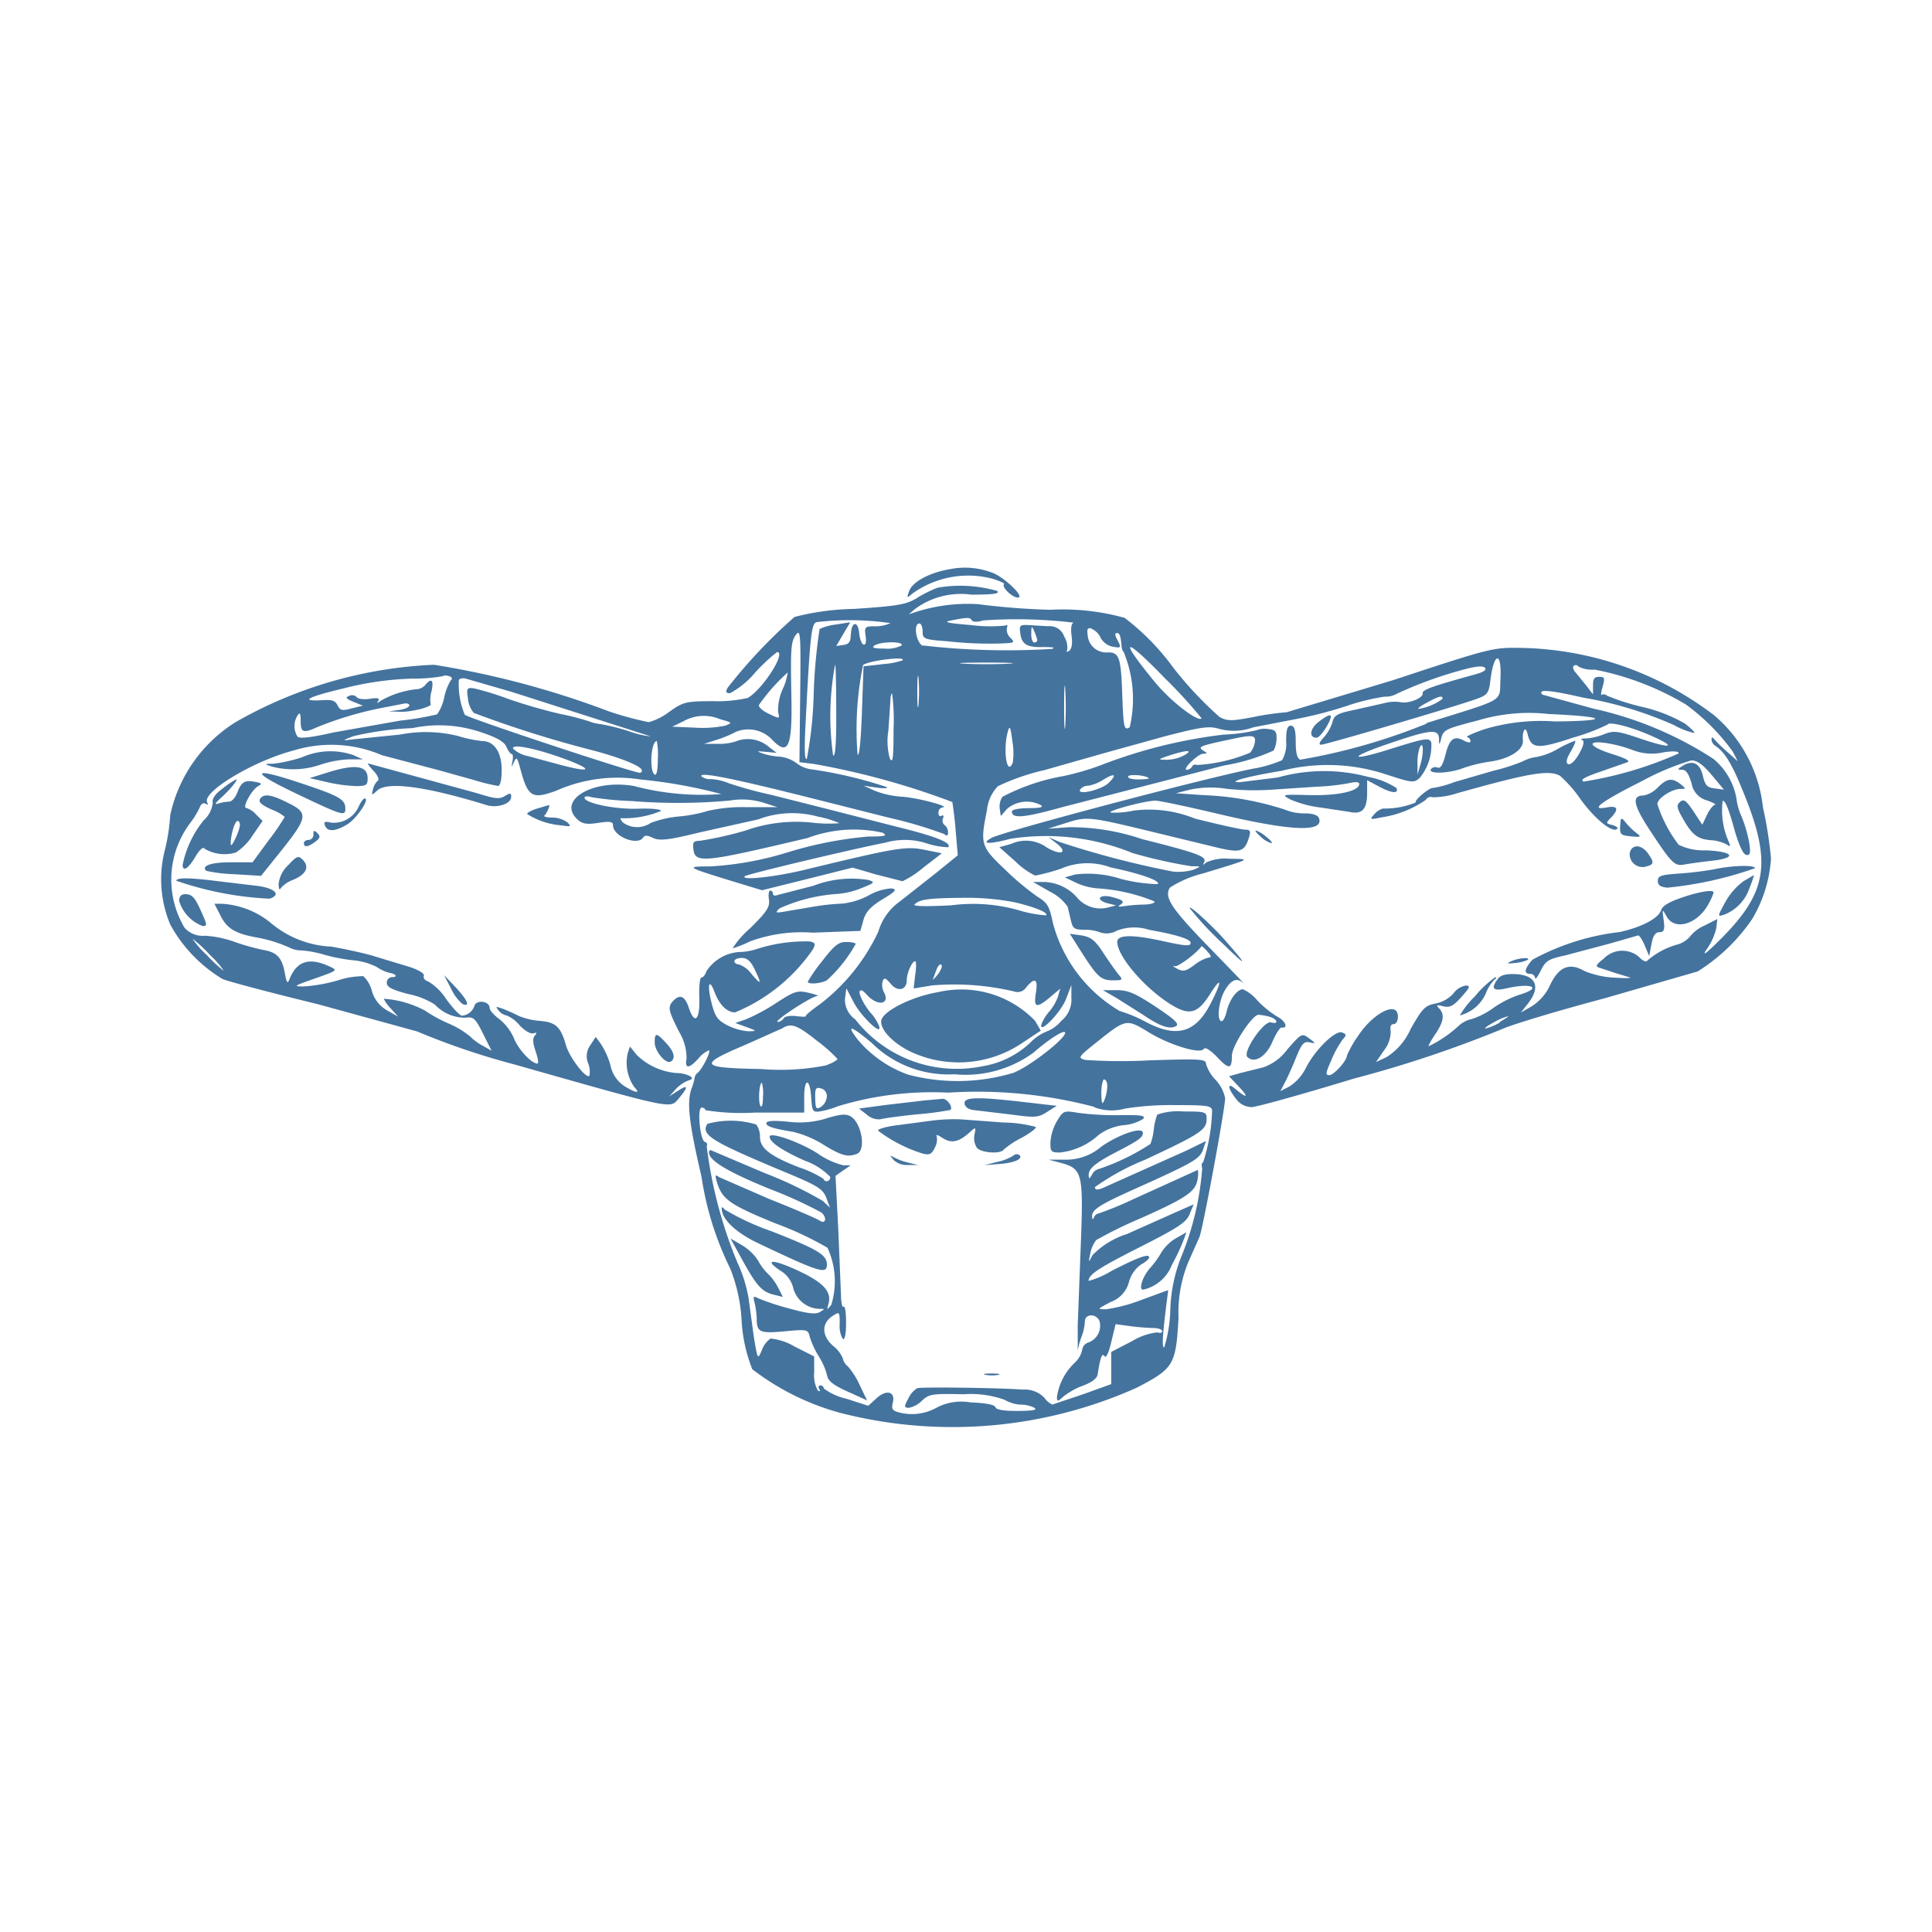 <svg xmlns="http://www.w3.org/2000/svg" width="24" fill="#44739e" height="24" viewBox="0 0 24 24"><path d="M9.856 14.061a1.294 1.294 0 0 1 .377.161c.22.135.3.156.413.111s.06-.373-.073-.461c-.06-.04-.134-.034-.34.031a1.13 1.13 0 0 1-.446.031c-.186-.017-.267-.011-.267.02s.046.06.336.107zm4.574 1.492a1.157 1.157 0 0 1-.136.191c-.1.108-.154.277-.094.277a.5.5 0 0 0 .357-.307 2.556 2.556 0 0 0 .181-.406l-.135.077a.546.546 0 0 0-.173.168zm-5.013-.11c.761.362.855.391.855.267s-.112-.188-.688-.415A3.148 3.148 0 0 1 9 15.024c-.019-.029-.034-.035-.034-.013-.002.133.173.3.451.432zM21.9 10.029a1.744 1.744 0 0 0-.607-1.144 4.074 4.074 0 0 0-2.419-.837c-.329-.005-.375.007-1.565.4l-1.327.4a3.336 3.336 0 0 0-.411.059c-.272.052-.323.052-.421 0a4.6 4.6 0 0 1-.572-.609 2.99 2.99 0 0 0-.608-.623 2.867 2.867 0 0 0-.922-.1 8.885 8.885 0 0 1-.9-.07 2.118 2.118 0 0 0-.78.1l-.079.026.079-.067a.961.961 0 0 1 .7-.177c.275 0 .354-.012.32-.046a1.663 1.663 0 0 0-.738-.041 1.456 1.456 0 0 0-.258.128c-.129.08-.232.1-.783.136a3.179 3.179 0 0 0-.739.1 6.46 6.46 0 0 0-.83.878c-.03.053-.023.069.029.069a1.062 1.062 0 0 0 .313-.258 2.267 2.267 0 0 1 .271-.253c.118 0-.176.461-.364.57a1.686 1.686 0 0 1-.427.04c-.346 0-.376.011-.549.133a.737.737 0 0 1-.254.128 4.013 4.013 0 0 1-.5-.136 11 11 0 0 0-2.168-.577 5.418 5.418 0 0 0-2.463.712 1.811 1.811 0 0 0-.813 1.154 2.488 2.488 0 0 1-.063.42 1.454 1.454 0 0 0 .064.943 1.791 1.791 0 0 0 .649.675c.076.032.611.173 1.189.314l1.228.337a9.1 9.1 0 0 0 1.212.411c1.949.554 1.928.549 2.028.433.128-.15.132-.192.01-.113l-.117.075.075-.084a.433.433 0 0 1 .154-.11c.062-.02.067-.032.024-.059a.377.377 0 0 0-.159-.036.8.8 0 0 1-.5-.226L7.825 13l-.028.088a.529.529 0 0 0 .083.417c.082.082.021.076-.124-.013a.408.408 0 0 1-.173-.259.957.957 0 0 0-.121-.268l-.062-.084-.065.1a.233.233 0 0 0-.028.23.28.28 0 0 1 .015.153c-.042.041-.25-.231-.292-.382-.064-.226-.126-.284-.322-.3a.864.864 0 0 1-.262-.061 2.21 2.21 0 0 0-.193-.087c-.1-.036-.1-.033-.058.02a.166.166 0 0 0 .1.061.422.422 0 0 1 .159.121c.068.072.138.111.174.1s.049-.01.017.027-.026.094.01.2c.028.082.038.149.022.149-.075 0-.235-.172-.292-.312a.621.621 0 0 0-.183-.241c-.066-.048-.12-.11-.12-.139 0-.082-.159-.106-.188-.028a.176.176 0 0 1-.155.125c-.026 0-.112-.091-.192-.2a.7.7 0 0 0-.224-.223c-.043-.012-.069-.044-.058-.072S5.2 12.044 5.05 12l-.4-.121c-.094-.031-.338-.085-.535-.12a1.247 1.247 0 0 1-.758-.3 1.056 1.056 0 0 0-.6-.232h-.093l.078.153c.079.155.18.216.438.264a1.722 1.722 0 0 1 .436.137.346.346 0 0 0 .139.026 1.369 1.369 0 0 1 .277.054 2.215 2.215 0 0 0 .355.068.808.808 0 0 1 .293.083.506.506 0 0 0 .154.072c.085.013.113.054.037.054a.068.068 0 0 0-.066.071c0 .053.064.087.274.141a.946.946 0 0 1 .324.13.512.512 0 0 0 .384.162c.095-.014.119.009.214.2l.106.211L6 12.992a.637.637 0 0 1-.16-.117 1.1 1.1 0 0 0-.273-.163 1.747 1.747 0 0 1-.284-.156 1.254 1.254 0 0 0-.516-.149.45.45 0 0 0 .089.122l.089.1-.135-.077a.4.4 0 0 1-.19-.241.381.381 0 0 0-.107-.185 1.073 1.073 0 0 0-.324.055 2.026 2.026 0 0 1-.412.073c-.133 0-.129-.005.079-.079.356-.125.349-.119.218-.178-.238-.105-.389-.054-.476.162-.027.067-.036.056-.059-.067-.036-.2-.1-.263-.271-.292a2.777 2.777 0 0 1-.355-.1 1.327 1.327 0 0 0-.368-.076.3.3 0 0 1-.253-.1 1.169 1.169 0 0 1 .075-1.306 1.036 1.036 0 0 0 .115-.19c.015-.042.046-.06.072-.044s.036.012.021-.013c-.078-.126.566-.516 1.071-.648a1.594 1.594 0 0 1 1.1.059l.694.183.438.122a2.5 2.5 0 0 0 .307.076c.03 0 .047-.073.047-.2 0-.219-.093-.357-.241-.357a1.571 1.571 0 0 1-.3-.063 1.662 1.662 0 0 0-.719-.018l-.622.063c-.1.015-.094.008.04-.043a3.893 3.893 0 0 1 .733-.1 1.608 1.608 0 0 1 .852.051c.2.066.288.118.316.182.022.049.051.089.066.089s.019.04.009.089c-.015.082-.014.082.019.01s.042-.054.083.1c.091.335.144.365.441.257a1.865 1.865 0 0 1 1.047-.14 6.211 6.211 0 0 1 1.005.181 3.274 3.274 0 0 1-1.086-.1c-.515-.089-.96.178-.7.417.06.054.114.063.258.041s.182-.016.182.03c0 .139.308.261.376.15.016-.027.053-.025.106 0 .089.048.194.037.588-.06l.733-.163a1.2 1.2 0 0 1 .742-.035 1.263 1.263 0 0 1 .268.082 1.7 1.7 0 0 1-.347-.008 1.879 1.879 0 0 0-.822.1 4.466 4.466 0 0 1-.567.127c-.075 0-.089.016-.079.1.021.183.115.174 1.419-.135a1.637 1.637 0 0 1 .931-.066c.066.039.038.047-.179.048a4.826 4.826 0 0 0-.97.187 4.028 4.028 0 0 1-.991.184c-.317 0-.3.007.282.186l.362.11.562-.14.562-.141.291.085.33.084a1.23 1.23 0 0 0 .261-.172l.227-.175-.218-.044c-.23-.046-.346-.027-1.49.25-.368.089-.8.135-.739.078.024-.024 1.333-.336 1.748-.417a.881.881 0 0 1 .515.011.961.961 0 0 0 .262.047c.054-.053-.158-.137-.632-.253l-.852-.218-.713-.18a5.041 5.041 0 0 1-.524-.143.7.7 0 0 0-.225-.053.17.17 0 0 1-.118-.033c-.039-.063.379.021 1.442.289l.871.22a5.551 5.551 0 0 1 .7.206c.036.029.05.023.05-.021a.115.115 0 0 0-.042-.089.07.07 0 0 1-.021-.083c.013-.032.005-.047-.017-.033s-.039 0-.039-.038a.062.062 0 0 1 .05-.066c.111-.009-.322-.123-.506-.133a1.148 1.148 0 0 1-.336-.074l-.139-.063.158.023c.088.013.147.011.132-.005a5.349 5.349 0 0 0-.922-.219.381.381 0 0 1-.195-.075.427.427 0 0 0-.208-.084.855.855 0 0 1-.212-.038c-.088-.031-.085-.034.034-.022l.134.012-.094-.071a.4.4 0 0 0-.386-.081.628.628 0 0 1-.25.04h-.171l.153-.049a1.4 1.4 0 0 0 .242-.1.408.408 0 0 1 .452.1c.2.208.25.085.237-.548-.012-.591-.006-.678.06-.762.053-.069.058.01.049.755l-.009.832.178.022a9.546 9.546 0 0 1 1.721.473 4.16 4.16 0 0 1 .042.362l.026.3-.271.22-.447.352a.706.706 0 0 0-.269.376 2.427 2.427 0 0 1-.731.906c-.1.07-.178.135-.17.144s-.043.009-.116 0-.144 0-.159.028a.1.1 0 0 1-.074.044c-.066 0 .414-.316.488-.321.032 0-.011-.02-.1-.04-.142-.034-.174-.024-.4.121a2.4 2.4 0 0 1-.379.206l-.136.047.137.05c.134.049.135.05.027.053a.7.7 0 0 1-.259-.073c-.126-.065-.156-.106-.2-.28-.057-.224-.032-.317.037-.135.061.161.155.253.256.253a2.181 2.181 0 0 0 .965-.781c.037-.069.031-.085-.038-.1a1.976 1.976 0 0 0-.652.092.729.729 0 0 1-.223.039.528.528 0 0 0-.409.24c-.013.042-.041.077-.061.077s-.032.11-.027.243c.011.282-.057.353-.129.136-.048-.146-.108-.176-.19-.094s-.06.131.066.386a.637.637 0 0 1 .095.334c-.025.131.028.133.148 0a.346.346 0 0 1 .128-.1c.036 0-.084.24-.142.282a.09.09 0 0 0-.034.06.627.627 0 0 1-.036.126c-.065.17-.036.428.121 1.1a3.861 3.861 0 0 0 .357 1.142 2.021 2.021 0 0 1 .141.638 1.944 1.944 0 0 0 .133.613 3.142 3.142 0 0 0 1.1.544 5.6 5.6 0 0 0 3.675-.314c.462-.24.487-.281.52-.869a1.648 1.648 0 0 1 .125-.7l.136-.306c.046-.123.318-1.593.318-1.722a.468.468 0 0 0-.119-.228.493.493 0 0 1-.119-.2c0-.058-.072-.062-.7-.042a6.667 6.667 0 0 1-.8-.005c-.095-.027-.09-.035.139-.218.368-.294.372-.295.644-.129s.647.278.69.21c.017-.026.08.013.164.1.149.158.185.155.185-.016 0-.121.253-.509.331-.508a.716.716 0 0 1 .135.024c.1.028.123.1.019.07-.088-.022-.355.368-.293.43.085.085.232 0 .312-.19.043-.1.094-.179.113-.176.086.014.051-.08-.05-.133a1.246 1.246 0 0 1-.248-.2.524.524 0 0 0-.182-.142c-.072 0-.165.127-.2.267-.015.071-.044.129-.064.129-.066 0-.038-.255.042-.387s.151-.159.236-.079c.029.027-.164-.173-.429-.446-.477-.49-.567-.628-.492-.747a1.356 1.356 0 0 1 .412-.176c.611-.186.6-.179.331-.182a.574.574 0 0 0-.293.046c-.038.035-.045.035-.026 0 .04-.073-.066-.113-.772-.291a2.758 2.758 0 0 0-.907-.147l-.258.018.23-.073c.257-.081.279-.078 1.1.121l.746.181c.316.077.364.063.422-.128.021-.072.011-.089-.052-.089-.043 0-.322-.062-.621-.137a1.518 1.518 0 0 0-.759-.1 1.148 1.148 0 0 1-.283.026c-.076-.015.418-.149.551-.149.048 0 .392.073.765.161.919.219 1.335.237 1.265.054-.014-.036-.079-.057-.178-.057a.618.618 0 0 1-.243-.046 3.7 3.7 0 0 0-1-.18l-.356-.024.177-.045a1.268 1.268 0 0 1 .456-.01 3.218 3.218 0 0 0 .555.011l.555-.037a2.754 2.754 0 0 0 .406-.044c.081-.019.129-.016.129.009 0 .089-.261.148-.614.139s-.354-.007-.24.055a1.383 1.383 0 0 0 .377.1l.358.054c.153.034.216-.032.217-.23v-.164l.138.074c.16.086.252.1.229.025a.939.939 0 0 0-.35-.139 2.119 2.119 0 0 0-1.126.006l-.476.059c-.162 0 .087-.07.524-.142a2.308 2.308 0 0 1 1.29.043c.335.109.351.111.426.043a.63.63 0 0 0 .142-.437c-.024-.064-.073-.056-.5.078-.512.162-.547.113-.044-.059.534-.183.634-.193.64-.067 0 .081.007.082.024.01.029-.121.044-.129.461-.237a2.2 2.2 0 0 1 .88-.079c.73.032.775.086.076.092a2.449 2.449 0 0 0-.865.093c-.15.049-.252.1-.228.1a.063.063 0 0 1 .044.052c0 .022-.035.019-.083-.007-.123-.066-.179-.023-.229.176-.032.127-.062.174-.1.159a.069.069 0 0 0-.081.021c-.038.062.226.053.4-.014a1.78 1.78 0 0 1 .329-.08c.248-.034.424-.146.414-.265s.032-.191.059-.077c.043.183.124.19.564.043a2.51 2.51 0 0 0 .43-.163c.018-.041.3.032.548.143.322.142.24.162-.14.033-.292-.1-.336-.1-.451-.056a.732.732 0 0 1-.226.053c-.054 0-.077.008-.049.018s.028.057-.035.17c-.049.087-.107.143-.136.132s-.032-.052.029-.155c.044-.075.068-.136.054-.136a1.4 1.4 0 0 0-.211.1.85.85 0 0 1-.258.1.5.5 0 0 0-.178.055 2.325 2.325 0 0 1-.365.117l-.488.142a1.318 1.318 0 0 1-.259.072c-.04-.014-.244.155-.219.181a1.02 1.02 0 0 1-.4.075c-.024 0-.074.025-.111.066-.065.072-.062.074.083.044a1.3 1.3 0 0 0 .552-.217.071.071 0 0 1 .086-.033.979.979 0 0 0 .3-.049c.9-.253 1.141-.294 1.282-.218a1.621 1.621 0 0 1 .261.3c.18.245.394.415.45.359.014-.013-.014-.034-.061-.047-.084-.021-.084-.023-.009-.1.093-.1.072-.144-.059-.119-.224.043-.072-.072.424-.321a3.258 3.258 0 0 1 .626-.263c.071 0 .145.053.252.181l.152.182-.115-.015c-.094-.011-.119-.039-.148-.162-.036-.155-.132-.2-.264-.109-.052.033-.051.039.006.039s.085.061.119.166a.263.263 0 0 0 .192.215c.076.027.119.051.1.053s-.069.058-.1.126l-.058.123-.11-.166c-.09-.135-.12-.157-.166-.118s-.045.069.03.2c.117.209.185.262.348.276a.488.488 0 0 1 .2.053c.046.034.051.027.024-.038a.957.957 0 0 1-.074-.5c.024-.024.073.088.134.309s.117.351.16.359.059-.014.035-.158a1.676 1.676 0 0 0-.093-.318.751.751 0 0 1-.065-.229.822.822 0 0 0-.287-.489 4.5 4.5 0 0 0-1.489-.623l-.633-.174c-.07-.071.087-.059.5.036a4.735 4.735 0 0 1 1.131.341.95.95 0 0 0 .256.1c.008-.009-.045-.062-.118-.118a1.918 1.918 0 0 0-.528-.206 2.829 2.829 0 0 1-.437-.139c-.024-.02-.055-.024-.068-.011s-.009-.031.011-.1c.031-.109.026-.124-.041-.124s-.077.028-.078.109v.109l-.076-.1-.136-.167c-.036-.037-.044-.078-.025-.09a.041.041 0 0 1 .057.012.38.38 0 0 0 .2.037 3.508 3.508 0 0 1 1.133.433 2.631 2.631 0 0 1 .584.587l.061.119-.133-.119a1.967 1.967 0 0 1-.163-.159c-.019-.025-.03-.022-.03.008a.106.106 0 0 0 .049.079c.107.069.2.213.329.532.375.9.326 1.269-.243 1.846-.187.189-.262.249-.2.155a.739.739 0 0 0 .124-.268l.013-.114-.16.081a.476.476 0 0 0-.181.138.317.317 0 0 1-.166.1.963.963 0 0 0-.366.2c-.013.017-.055 0-.1-.049a.319.319 0 0 0-.435.019c-.109.088-.112.1-.04.121l.177.059.178.054c.044.011-.038.014-.181.005a1.118 1.118 0 0 1-.379-.084c-.183-.106-.315-.052-.422.171a.615.615 0 0 1-.226.266l-.139.08.089-.113c.161-.206.1-.351-.154-.364-.119-.005-.186.012-.22.057-.092.122-.063.158.1.121.324-.075.46-.009.164.079a1.3 1.3 0 0 0-.32.162.926.926 0 0 1-.27.139.35.35 0 0 0-.165.087 1.509 1.509 0 0 1-.368.25c-.011 0 .024-.065.078-.145.109-.16.122-.25.049-.326-.04-.04-.03-.045.051-.025s.125 0 .228-.116.118-.141.051-.141a.248.248 0 0 0-.153.1.4.4 0 0 1-.22.123c-.129.024-.163.059-.309.315a.791.791 0 0 1-.3.351l-.131.062.1-.146a.383.383 0 0 0 .083-.236c-.011-.058 0-.09.036-.09.06 0 .075-.141.019-.175-.088-.054-.313.1-.453.311a1.342 1.342 0 0 0-.146.255c0 .062-.162.243-.219.243s-.038-.039.026-.188a1.246 1.246 0 0 1 .139-.253c.051-.056.05-.067-.006-.089-.084-.032-.336.215-.45.44a.585.585 0 0 1-.2.228l-.117.061.057-.109c.032-.06.095-.2.14-.313.07-.173.1-.2.169-.184s.084.018-.007-.049-.095-.066-.268.131a.636.636 0 0 1-.3.227l-.278.069-.15.043.13.138c.124.131.089.14-.058.014-.1-.082-.087 0 .013.126a.243.243 0 0 0 .193.105c.061 0 .635-.16 1.275-.355a14.61 14.61 0 0 0 1.837-.614c.131-.059.7-.23 1.268-.381l1.162-.335a2.283 2.283 0 0 0 .676-.648 1.685 1.685 0 0 0 .236-.754 5.04 5.04 0 0 0-.1-.637zM2.606 11.861a1.144 1.144 0 0 1 .175.2 1.7 1.7 0 0 1-.215-.2 1.144 1.144 0 0 1-.175-.2 1.626 1.626 0 0 1 .215.2zm2.913-3.2a.578.578 0 0 1-.089.213 3.59 3.59 0 0 1-.46.078l-.828.147c-.276.063-.418.079-.446.052a.246.246 0 0 1 0-.263c.03-.045.039-.028.039.07 0 .143.032.154.213.072a4.335 4.335 0 0 1 .8-.237l.248-.048c.048-.013.089-.007.089.017s-.058.049-.129.058l-.128.016.142.006c.14.006.413-.065.379-.1a.361.361 0 0 1 .011-.152c.032-.144 0-.175-.078-.08a.152.152 0 0 1-.113.052 1.139 1.139 0 0 0-.441.144c-.043.034-.05.033-.029 0s-.008-.041-.106-.025c-.077.012-.146 0-.161-.02a.079.079 0 0 0-.093-.017c-.053.02-.043.035.051.074l.118.048-.139.034c-.118.032-.144.026-.175-.037s-.073-.072-.187-.065c-.293.017-.192-.039.271-.149a3.891 3.891 0 0 1 .836-.119A2.086 2.086 0 0 0 5.5 8.4c.012-.012.048-.011.081 0s.042.034.022.047a.643.643 0 0 0-.084.215zm1.437.839l-.4-.108a.368.368 0 0 1-.182-.092c-.025-.067.3 0 .669.138.342.13.288.162-.087.062zm-1.142-.817a.309.309 0 0 0 .072.173 13.975 13.975 0 0 0 1.395.444c.4.1.692.216.693.271a.027.027 0 0 1-.024.029c-.085 0-2.135-.679-2.176-.721a.971.971 0 0 1-.074-.432c.012-.02.052-.027.089-.016l.561.162 1.735.555a1.1 1.1 0 0 1-.268-.063 2.6 2.6 0 0 0-.357-.09.514.514 0 0 1-.141-.034 3.149 3.149 0 0 0-.355-.091 6.556 6.556 0 0 1-.654-.189 3.52 3.52 0 0 0-.427-.131c-.083-.01-.09.001-.069.133zm2.319.939c-.07-.043-.046-.416.026-.416a.9.9 0 0 1 .013.22c0 .137-.015.211-.039.196zm.931.323a.907.907 0 0 1 .416.025l.178.057h-.376a1.962 1.962 0 0 0-.485.045 1.755 1.755 0 0 1-.357.07 1.334 1.334 0 0 0-.355.08.3.3 0 0 1-.35-.007c-.028-.034-.035-.057-.015-.051a1.188 1.188 0 0 0 .492-.09c0-.022-.121-.034-.287-.028-.282.01-.664-.069-.664-.137 0-.019.039-.021.087-.006a3.9 3.9 0 0 0 .5.048 7.145 7.145 0 0 0 1.216-.006zm-.057-.93a1.423 1.423 0 0 1-.377.024l-.279-.012.138-.067a.517.517 0 0 1 .456-.026c.155.043.155.046.062.081zm.715-.453a.64.64 0 0 0-.056.285c.022.085.021.085-.12.018-.08-.039-.131-.087-.116-.111a2.345 2.345 0 0 1 .355-.4.7.7 0 0 1-.063.208zm1.478-.544a.385.385 0 0 1-.21.039c-.134 0-.169-.012-.126-.039.082-.052.371-.052.336 0zm-.851 1.366a3.483 3.483 0 0 1 .025-1.129c.008 0 .014.26.014.577.003.375-.011.568-.036.552zm.219-1.5c0 .089-.022.119-.091.128l-.089.013.087-.148.087-.147-.176.028a.656.656 0 0 0-.205.056 6.8 6.8 0 0 0-.073.8 4.933 4.933 0 0 1-.085.811c-.028.027-.033-.119-.015-.456.056-1.089.071-1.223.138-1.241a3.517 3.517 0 0 1 .916.013.451.451 0 0 1-.193.039c-.126 0-.132.008-.116.121.011.075 0 .114-.025.106s-.048-.072-.055-.142c-.013-.16-.1-.145-.102.017zm.488 1.547a.817.817 0 0 1-.02-.357l.025-.371c.001-.049.01-.089.021-.089a2.522 2.522 0 0 1 .018.446c0 .34-.008.426-.041.369zm-.1-1.179l-.229.025-.02.575c-.012.341-.033.553-.054.521a3.97 3.97 0 0 1 .068-1.111c.068-.056.544-.114.49-.059a.919.919 0 0 1-.254.047zM9.215 11.9c.066 0 .111.04.159.14.091.192.084.2-.036.062a.34.34 0 0 0-.159-.122c-.03 0-.056-.018-.056-.04s.042-.04.092-.04zm8.416-2.6c.048-.122.061.034.016.191l-.038.132v-.125a.612.612 0 0 1 .022-.198zm-3.173-.887a5.88 5.88 0 0 1 .469.511c-.048.048-.386-.214-.58-.45-.454-.552-.396-.584.111-.062zm-.895-.6a.213.213 0 0 1 .109.109.223.223 0 0 0 .143.11c.115.022.119.016.061-.091-.028-.053-.028-.077 0-.077s.046.023.057.168a.123.123 0 0 0 .027.07 1.537 1.537 0 0 1 .074.932c-.07.044-.078.007-.093-.4-.016-.469-.037-.53-.179-.53a.23.23 0 0 1-.249-.2c-.013-.093-.005-.11.05-.096zm-2.152.932c-.009.093-.016.026-.016-.148s.007-.251.016-.169a2.1 2.1 0 0 1 0 .312zm.051-.722c-.084-.045-.118-.278-.041-.278.022 0 .04.043.04.1 0 .091.016.1.307.121a4.69 4.69 0 0 0 .676.027c.159-.006.167-.011.107-.071a.135.135 0 0 1-.043-.121c.013-.032.005-.045-.019-.03a1.9 1.9 0 0 1-.426-.006c-.3-.025-.354-.038-.245-.058.209-.04.231-.04.255 0 .014.021.071.022.141 0a5.98 5.98 0 0 1 1.123.028c-.029.009-.038.071-.025.167s0 .162-.03.182-.04.015-.025-.01a.252.252 0 0 0-.036-.164.19.19 0 0 0-.2-.131l-.248-.014c-.1-.006-.112.006-.1.091.016.147.08.188.286.182.115 0 .157.005.109.023a9.112 9.112 0 0 1-1.606-.043zM13.234 9c-.008.126-.015.033-.015-.207s.006-.343.014-.229a3.954 3.954 0 0 1 .001.436zm-.349-1.049c0 .017-.015.03-.037.03s-.039-.049-.037-.109c0-.1.007-.1.037-.03a.689.689 0 0 1 .037.106zm-.365 1.136c.023-.08.033-.059.055.115a.88.88 0 0 1 .007.268c-.072.188-.127-.151-.062-.383zm-.534-.842c-.147-.008-.027-.014.267-.014s.415.006.268.014-.388.008-.535 0zm-.03 2.908a3.176 3.176 0 0 1 .647.055c.258.061.424.13.391.163a1.55 1.55 0 0 1-.35-.067 2.089 2.089 0 0 0-.826-.058c-.324.017-.482.013-.456-.012.063-.062.172-.077.594-.081zm-.257.859a.292.292 0 0 1-.063.109c-.034.042-.055.059-.045.037s.027-.071.041-.109c.025-.071.068-.094.068-.037zm-1.185.265l.093.178c.1.184.362.429.312.288a.54.54 0 0 0-.093-.149c-.09-.1-.169-.26-.144-.284s.057.017.1.062c.132.132.274.1.2-.044a.192.192 0 0 1-.018-.138c.019-.049.036-.044.1.03.086.106.2.081.2-.044 0-.088.066-.236.105-.236.013 0 .015.076 0 .169l-.019.17.23-.038a3.265 3.265 0 0 1 1.013.074.13.13 0 0 0 .158-.054c.107-.126.145-.1.117.075s0 .2.176.052l.127-.107-.029.1a.6.6 0 0 1-.1.176.58.58 0 0 0-.1.154c-.059.165.233-.124.3-.3l.067-.174v.157a.339.339 0 0 1-.124.287.46.46 0 0 1-.179.131.585.585 0 0 0-.2.133 1.128 1.128 0 0 1-.6.3 1.6 1.6 0 0 1-1.583-.583.3.3 0 0 1-.127-.251zm2.714.545c.048.048-.426.422-.639.505a2.408 2.408 0 0 1-1.306.023 1.452 1.452 0 0 1-.629-.437c-.147-.191-.088-.177.173.041a1.355 1.355 0 0 0 1.03.391 1.433 1.433 0 0 0 .982-.269c.174-.153.361-.276.389-.254zm-3.957.152l.447-.2c.108-.07.185-.042.432.156a1.86 1.86 0 0 1 .253.224c0 .015-.062.052-.148.082a2.93 2.93 0 0 1-.8.044c-.77-.015-.791-.049-.184-.306zm1 .645a.167.167 0 0 1-.07.129c-.062.038-.07.027-.074-.1s.007-.145.07-.128a.1.1 0 0 1 .075.099zm-.793 0c0 .1-.013.148-.032.118-.03-.048-.015-.286.018-.286a.477.477 0 0 1 .015.163zm4.24-.208c.022 0 .039.04.037.089a.526.526 0 0 1-.037.168c-.026.062-.034.042-.037-.089 0-.097.019-.173.038-.173zm-.125.344a.623.623 0 0 0 .384.016 3.667 3.667 0 0 1 .624-.043c.4 0 .452.008.456.069a2.275 2.275 0 0 1-.112.644c-.017 0-.022.033-.011.074a3.572 3.572 0 0 1-.249 1.07 1.924 1.924 0 0 0-.147.688 1.716 1.716 0 0 1-.076.466c-.03 0-.022-.144.031-.564l.019-.149-.325.119a2.023 2.023 0 0 1-.445.119c-.117 0-.115 0 .055-.09a.362.362 0 0 0 .228-.251.389.389 0 0 1 .15-.215c.054-.029.1-.068.1-.088 0-.052-.14 0-.466.167a1.093 1.093 0 0 1-.286.125c0-.08.127-.162.637-.42.476-.241.577-.308.618-.409l.05-.122-.227.1-.6.268a1.038 1.038 0 0 0-.429.262c-.052.1-.053.1-.027-.023a.382.382 0 0 1 .072-.163 5.452 5.452 0 0 1 .562-.275c.576-.258.678-.33.7-.494.009-.062.006-.109-.006-.1l-.791.359a4.244 4.244 0 0 1-.437.18.074.074 0 0 0-.056.05c-.013.031-.021.025-.023-.016 0-.083.089-.142.552-.349.7-.315.786-.363.826-.478l.037-.108-.243.119-1.046.468c-.064.025-.09.02-.09-.015a3.042 3.042 0 0 1 .624-.34c.69-.322.763-.371.763-.506 0-.089-.012-.093-.295-.093a.766.766 0 0 0-.318.039.728.728 0 0 0-.043.182.706.706 0 0 1-.042.183 2.778 2.778 0 0 1-.636.309.131.131 0 0 0-.089.07c-.034.059-.041.06-.042.006 0-.081.084-.151.356-.292s.317-.176.317-.23c0-.082-.28.009-.511.166a.672.672 0 0 1-.448.166h-.21l.151.04c.26.069.278.133.251.912l-.042 1.1v.317a1.039 1.039 0 0 1 .043-.159.61.61 0 0 0 .046-.208c.008-.095.153-.088.183.009a.22.22 0 0 1-.138.259.112.112 0 0 0-.079.094.313.313 0 0 1-.1.166.729.729 0 0 0-.213.418c0 .06.009.059.083-.008a.9.9 0 0 1 .248-.136c.106-.04.168-.089.175-.139.032-.209.055-.271.084-.224.019.03.052-.039.084-.174l.054-.224.176.024a2.781 2.781 0 0 0 .29.024c.063 0 .113.018.113.039s-.026.028-.059.015a.78.78 0 0 0-.317.11l-.257.133v.4l-.352.127-.38.127a.254.254 0 0 1-.1-.086.336.336 0 0 0-.264-.1c-.3-.022-1.257-.035-1.315-.017a.3.3 0 0 0-.11.129c-.054.1-.053.114.009.114a.319.319 0 0 0 .162-.089c.088-.082.127-.088.516-.079a1.242 1.242 0 0 1 .51.069.44.44 0 0 0 .2.06.381.381 0 0 1 .17.039c.041.027-.02.038-.205.039s-.27-.016-.28-.047-.125-.052-.308-.059a.664.664 0 0 0-.425.067.626.626 0 0 1-.476.054c-.07-.019-.084-.043-.065-.118.035-.138-.082-.168-.205-.052l-.1.091-.277-.089a.729.729 0 0 1-.276-.126.04.04 0 0 0-.042-.038c-.023 0-.029.021-.014.046s.011.035-.017.018a.383.383 0 0 1-.046-.224v-.2l-.242-.122a.718.718 0 0 0-.3-.1.3.3 0 0 0-.108.144c-.052.122-.052.121-.1-.167l-.065-.479a1.76 1.76 0 0 0-.139-.443 5.508 5.508 0 0 1-.381-1.445.034.034 0 0 0-.022-.052c-.061-.02-.1-.427-.04-.427.025 0 .045.014.045.032a2.8 2.8 0 0 0 .614.03h.614v-.189c0-.245.071-.245.087 0 .011.175.019.187.111.174a1.045 1.045 0 0 0 .218-.063 4.026 4.026 0 0 1 1.374-.17 5.7 5.7 0 0 1 1.814.177zm1.338-2a.4.4 0 0 1 .069.067c.048.054.052.073.014.073a.485.485 0 0 0-.178.093c-.106.078-.138.085-.215.045-.05-.027-.062-.04-.026-.03s.264-.154.337-.256zM17.72 8.99a7.5 7.5 0 0 1-1.567.447c-.04-.015-.057-.085-.057-.222s-.015-.2-.06-.2-.059.048-.059.193a.4.4 0 0 1-.051.236 1.568 1.568 0 0 1-.367.106c-.655.133-3.088.777-3.238.857s-.031.083.23.013a2.849 2.849 0 0 1 1.518.177 6.114 6.114 0 0 0 .732.164c.124 0 .124 0 .027.042a.663.663 0 0 1-.258.024 11.462 11.462 0 0 1-1.406-.367l-.139-.061.1.078c.147.116.059.155-.118.053a.441.441 0 0 0-.445-.047l-.148.041.2.177a.91.91 0 0 0 .246.176 2.527 2.527 0 0 0 .32-.086.828.828 0 0 1 .616-.016c.37.077.626.167.586.208a1.985 1.985 0 0 1-.461-.066 1.326 1.326 0 0 0-.564-.054l-.129.036.144.069a.773.773 0 0 0 .268.068 2.231 2.231 0 0 1 .7.161c.013.02-.045.038-.128.04a1.861 1.861 0 0 0-.25.02q-.1.016-.045-.018c.061-.039.033-.062-.121-.1-.059-.014-.117-.008-.13.013s.026.051.086.067l.111.028-.113.03a.381.381 0 0 1-.375-.133.569.569 0 0 0-.411-.188h-.131l.205.118a.588.588 0 0 1 .224.188l.043.179c.022.095.044.109.172.109a.518.518 0 0 1 .2.036.254.254 0 0 0 .195-.024.594.594 0 0 1 .4-.012c.339.06.518.116.518.161s-.049.045-.357-.023c-.371-.081-.554-.077-.554.012 0 .179.341.577.668.779.226.141.331.113.482-.126s.154-.168.017.1c-.188.375-.421.446-.806.245a1.753 1.753 0 0 0-.331-.139 1.806 1.806 0 0 1-.83-1.095c-.042-.207-.067-.249-.189-.323a3.405 3.405 0 0 1-.408-.342c-.3-.284-.306-.315-.222-.733a.5.5 0 0 1 .137-.3 2.792 2.792 0 0 1 .579-.2l.725-.206.768-.213c.462-.119.55-.131.68-.092a.7.7 0 0 0 .42-.02l.517-.1a5.163 5.163 0 0 0 .624-.159 2.743 2.743 0 0 1 .489-.122.281.281 0 0 0 .149-.034 5 5 0 0 1 .825-.3c.154-.043.246-.052.272-.026s-.013.054-.114.082c-.536.147-.667.194-.658.236.013.058-.182.135-.278.11a.49.49 0 0 0-.2.013l-.373.084c-.211.044-.249.065-.27.152a.521.521 0 0 1-.109.191c-.054.058-.065.089-.031.089.059 0 1.728-.492 1.943-.573.123-.046.141-.071.159-.225.043-.355.143-.369.125-.018-.015.293.084.233-.918.547zm.2-.309a.656.656 0 0 1-.3.125c-.01-.009.041-.045.113-.081.134-.075.186-.087.186-.052zm2.932.679a4.692 4.692 0 0 1-1.179.349c-.05-.02.008-.055.208-.123l.337-.118c.037-.018-.04-.054-.188-.1-.294-.092-.336-.176-.068-.136a1.666 1.666 0 0 1 .321.086.655.655 0 0 0 .355.033c.121-.024.213-.02.213.001zm-2.219 3.341a.711.711 0 0 1-.178.076c-.022 0 .023-.035.1-.076a.687.687 0 0 1 .178-.076c.02-.008-.024.026-.101.068zm-9.021 3.382l.113.028-.06-.118a.663.663 0 0 0-.126-.17.654.654 0 0 1-.12-.161.6.6 0 0 0-.2-.192l-.144-.085.147.268c.178.323.243.394.39.43zM21.287 10.8a4.225 4.225 0 0 1-.436.052c-.216.015-.257.029-.257.089s.035.076.118.086a4.628 4.628 0 0 0 1.09-.242c-.002-.043-.289-.035-.515.015zm-10.753 6.175a.17.17 0 0 1-.064-.1.385.385 0 0 0-.121-.156c-.143-.127-.146-.279-.007-.371.087-.057.089-.055.089.1a.314.314 0 0 0 .039.185c.025.015.04-.06.04-.2s-.014-.214-.031-.2-.031-.055-.032-.146l-.034-.822-.034-.658.094-.066.094-.065h-.09a.943.943 0 0 1-.316-.145c-.222-.143-.6-.276-.6-.211s.138.165.44.3a.811.811 0 0 1 .313.2c0 .057-.064.075-.086.023a1.327 1.327 0 0 0-.3-.141c-.362-.141-.487-.238-.487-.378a.257.257 0 0 0-.047-.155 1.092 1.092 0 0 0-.607-.008c-.084.137.046.217.993.611.383.16.442.2.484.306l.046.124-.088-.083a4.921 4.921 0 0 0-.721-.346l-.664-.282c-.016-.01-.03 0-.03.026 0 .1.232.24.763.456a5.324 5.324 0 0 1 .633.289c.075.063.054.153-.022.1-.026-.019-.3-.139-.621-.266l-.629-.274c-.046-.035-.05-.025-.027.056.064.22.157.286.736.522a4.071 4.071 0 0 1 .639.3.994.994 0 0 1 .048.708c-.054.066-.058.067-.038 0 .048-.155-.048-.268-.351-.412-.328-.155-.465-.163-.247-.013a.341.341 0 0 1 .165.226.347.347 0 0 0 .326.25c.068 0 .068 0 0 .041-.05.03-.153.017-.376-.045a3.163 3.163 0 0 1-.382-.125c-.066-.035-.072-.029-.05.054a1.02 1.02 0 0 1 .026.192c0 .175.037.191.348.162.285-.026.289-.025.313.075a1.084 1.084 0 0 0 .114.242.827.827 0 0 1 .1.232c.01.067.076.119.255.2l.241.109-.089-.185a.958.958 0 0 0-.148-.236zm10.899-5.77c-.1.183-.1.184-.016.158a.536.536 0 0 0 .317-.336 1.172 1.172 0 0 0 .055-.157l-.13.076a.816.816 0 0 0-.226.259zM20.877 9.8c.069 0 .069 0 0-.059-.108-.082-.169-.073-.283.041a.336.336 0 0 1-.178.1c-.148 0-.128.116.076.427.278.422.309.453.435.43.058-.011.21-.032.336-.046.322-.035.277-.115-.073-.13a.7.7 0 0 1-.337-.069 1.661 1.661 0 0 1-.263-.5c-.015-.066.173-.194.287-.194zm-2.422 2.546a.523.523 0 0 1 .109-.176c.027-.017.031-.03.009-.029a1.259 1.259 0 0 0-.252.237 1.068 1.068 0 0 0-.186.236.486.486 0 0 0 .32-.268zm-7.142.719a1.41 1.41 0 0 0 1.393-.114l.223-.148-.072-.123a1.272 1.272 0 0 0-1.2-.356c-.339.057-.706.244-.711.363s.165.281.367.378zM16.532 8.9c0-.035-.068 0-.163.077s-.112.187-.015.187c.046.003.178-.199.178-.264zm-4.549 4.813c.009.045.055.073.132.079l.445.053c.3.041.337.038.447-.032l.12-.076-.407-.047c-.592-.068-.753-.063-.737.023zM13.7 12.3l.165.095.336.212c.208.142.329.184.408.14.045-.026-.016-.084-.253-.241-.257-.17-.344-.206-.485-.206zm6.546-1.709a.159.159 0 0 0 .2.174c.1-.027.108-.047.026-.163s-.199-.115-.226-.011zM11.4 13.842a3.852 3.852 0 0 0 .407-.054c.035-.036-.044-.144-.1-.138l-.223.02-.486.057-.327.044.1.078a.223.223 0 0 0 .169.055c.034-.012.242-.04.46-.062zm4.347-4.786a.256.256 0 0 0-.136.015 2.16 2.16 0 0 1-.413.055 6.226 6.226 0 0 0-1.532.383 3.241 3.241 0 0 1-.463.133 2.583 2.583 0 0 0-.75.256.217.217 0 0 0-.034.148l.013.091.078-.089a.379.379 0 0 1 .417-.048c.042.027 0 .038-.149.039-.116 0-.208.018-.208.041 0 .093.147.08.625-.053l2.011-.518a2.424 2.424 0 0 0 .616-.186.35.35 0 0 0 .036-.157c.001-.083-.02-.103-.111-.11zm-1.973.668c-.088.088-.4.162-.356.083a.122.122 0 0 1 .1-.046.516.516 0 0 0 .186-.074c.14-.087.178-.071.07.037zm.366-.042c-.089 0-.138-.016-.123-.04s.206-.016.254.025c.009.008-.05.015-.131.015zm.352-.244c-.114 0-.112-.005.04-.055.211-.069.3-.069.178 0a.481.481 0 0 1-.218.055zm1.037-.088a1.984 1.984 0 0 1-.662.153.043.043 0 0 0-.058.019.086.086 0 0 1-.066.041c-.065 0 .138-.2.205-.2.052 0 .052-.006 0-.038-.073-.047-.046-.059.316-.136.3-.066.341-.061.323.039a.261.261 0 0 1-.058.122zm-1.705 2.828c.122 0 .128-.006.073-.07-.032-.038-.117-.158-.188-.266-.106-.163-.154-.2-.274-.222l-.145-.02.14.221c.203.317.246.357.394.357zM11.1 14.375c-.048-.028-.048-.024 0 .034a.237.237 0 0 0 .179.063h.124l-.123-.03a.79.79 0 0 1-.18-.067zm1.144 2.704a.438.438 0 0 0 .158 0c.038-.01 0-.017-.089-.017s-.113.008-.069.017zm-.308-3.174a2.19 2.19 0 0 0-.376.018l-.446.059c-.114.016-.208.044-.208.062a1.8 1.8 0 0 0 .559.287c.084.02.111.006.149-.077a.2.2 0 0 0 .021-.142c-.014-.022.019-.012.073.024.109.071.2.053.332-.065.084-.075.084-.074.065.026a.222.222 0 0 0 .03.161c.054.065.3.081.335.021a1.107 1.107 0 0 1 .219-.144c.108-.059.188-.12.178-.136a1.649 1.649 0 0 0-.405-.055l-.526-.039zm.65.452a.616.616 0 0 1-.2.077l-.157.04.191-.015c.191-.014.306-.071.234-.116a.064.064 0 0 0-.068.014zm.581-.04a.852.852 0 0 0 .485-.222.655.655 0 0 1 .306-.118.528.528 0 0 0 .242-.077c.034-.042-.021-.051-.287-.047a3.613 3.613 0 0 1-.515-.028c-.182-.031-.188-.029-.267.1a.608.608 0 0 0-.082.262c-.003.119.008.13.118.13zm2.433-4.001c-.016 0 .012.035.062.079a.341.341 0 0 0 .13.079c.021 0-.006-.036-.062-.079a.414.414 0 0 0-.13-.079zM3.56 9.965c-.175-.088-.268-.105-.314-.059s-.025.081.132.152a.533.533 0 0 1 .159.09 2.883 2.883 0 0 1-.2.291l-.2.273h-.275c-.241 0-.365.043-.3.106a1.91 1.91 0 0 0 .351.042l.33.02.224-.279c.366-.458.372-.501.093-.636zm-.626-.283a1.028 1.028 0 0 0-.163.109c-.1.073-.14.132-.128.181a.344.344 0 0 1-.112.218 1.272 1.272 0 0 0-.262.553c0 .092.072.047.158-.1.054-.092.1-.129.114-.1a.485.485 0 0 0 .388.047.69.69 0 0 0 .209-.212l.124-.18-.081-.08a.267.267 0 0 0-.121-.081c-.056 0 .065-.225.145-.27.054-.03.048-.039-.037-.055-.128-.024-.17 0-.222.138-.023.059-.067.108-.1.108a.51.51 0 0 0-.13.023c-.054.017-.047 0 .028-.069.114-.102.218-.23.19-.23zm.014.515c.019 0 .033.022.032.049 0 .069-.109.3-.113.243-.007-.095.048-.289.081-.289zm.4.967c.158-.05.058-.139-.183-.163l-.453-.054c-.354-.045-.522-.047-.522-.006a4.135 4.135 0 0 0 1.158.223zm.136-.126a.358.358 0 0 1 .156-.108c.162-.067.208-.161.122-.248-.057-.057-.073-.051-.183.067a.371.371 0 0 0-.118.234c.002.058.012.082.023.055zm-1.184.07c-.049 0-.075.028-.075.082a.48.48 0 0 0 .294.314c.055 0 .054-.016-.005-.148-.09-.208-.125-.248-.214-.248zm1.616-.651c.061-.046.067-.067.027-.107s-.05-.037-.05.017a.063.063 0 0 1-.059.067c-.033 0-.059.018-.059.04 0 .056.051.049.141-.017zm8.397-3.272c.1.028.171.061.159.072-.033.033.1.166.172.166.1 0-.187-.27-.328-.312a.939.939 0 0 0-.508-.042c-.257.042-.472.156-.514.273-.032.09-.03.092.037.034a1.188 1.188 0 0 1 .982-.191zM4.058 9.6l-.212.066.213.049a1.934 1.934 0 0 0 .361.05c.129 0 .147-.012.147-.095 0-.162-.154-.183-.509-.07zm.232.446c0-.114-.069-.155-.519-.306-.634-.214-.69-.17-.129.1.615.294.648.304.648.206zm1.316 2.24a.554.554 0 0 0 .139.186c.1.04.067-.042-.078-.2l-.151-.159zM4.315 10.24c.115-.071.284-.321.216-.321-.017 0-.05.044-.075.1a.338.338 0 0 1-.343.2c-.077-.019-.094-.011-.076.036.031.081.128.076.278-.015zm-.337-.74a1.336 1.336 0 0 1 .351-.067h.179l-.119-.053a.872.872 0 0 0-.634.026 1.852 1.852 0 0 1-.357.081c-.117 0-.117.005-.02.036a1.046 1.046 0 0 0 .6-.023zM9.1 11.781a1.414 1.414 0 0 0 .216-.086 1.85 1.85 0 0 1 .779-.109l.593-.022.038-.136c.029-.1.09-.167.237-.257.168-.1.184-.124.109-.135a.66.66 0 0 0-.284.089.906.906 0 0 1-.327.1 2.868 2.868 0 0 0-.368.04l-.353.06c-.106.018-.112.014-.058-.04a2.062 2.062 0 0 1 .731-.181 1.03 1.03 0 0 0 .293-.073c.161-.065.167-.073.08-.1a1.323 1.323 0 0 0-.681.072l-.446.115c-.032.015-.058.005-.058-.016a.037.037 0 0 0-.033-.039c-.018 0-.025.05-.016.111.013.093-.024.15-.233.357a1.144 1.144 0 0 0-.219.25zm9.671.161c-.062.028-.05.032.053.02a.446.446 0 0 0 .155-.039c.036-.035-.12-.023-.208.019zm1.416-1.734c-.03-.04-.051-.047-.054-.019-.019.179-.014.186.124.2s.135.007.059-.051a.864.864 0 0 1-.129-.13zm-5.404 1.078a3.894 3.894 0 0 0 .407.436q.466.455.027-.043c-.169-.192-.471-.464-.434-.393zm-6.65 1.664c0 .109.139.274.2.237s.044-.121-.059-.231c-.121-.13-.141-.131-.141-.006zm-1.456-2.907c-.071.02-.129.052-.129.069a.925.925 0 0 0 .428.141c.116.019.125.015.072-.037a.322.322 0 0 0-.19-.06c-.072 0-.114-.013-.092-.029s.078-.135.049-.125zm3.538 1.894a2.04 2.04 0 0 0-.18.257c0 .037.157.027.236-.016a1.765 1.765 0 0 0 .358-.451c0-.014-.053-.025-.117-.025-.095-.002-.149.043-.297.235zm8.823-.016c-.1.11-.114.177-.029.177a.059.059 0 0 1 .061.05c0 .027.032-.013.069-.089.06-.123.094-.145.306-.191l.557-.148.348-.1c.016 0 .054.058.083.128l.054.129.028-.148c.02-.107.048-.149.1-.149s.069-.023.052-.148c-.02-.145-.019-.146.035-.05.1.188.393.1.529-.166a.621.621 0 0 0 .056-.129c0-.04-.177-.012-.4.065-.142.048-.235.1-.25.15-.033.105-.236.213-.515.276a2.967 2.967 0 0 0-1.084.343zM6.35 9.9c0-.051-.013-.052-.079-.011s-.125.034-.346-.036l-1.351-.369c-.012 0 .019.042.068.094s.072.106.052.119a.205.205 0 0 0-.06.106c-.021.08-.018.081.053.016.127-.114.6-.051 1.357.182.134.041.306-.016.306-.101z"/></svg>